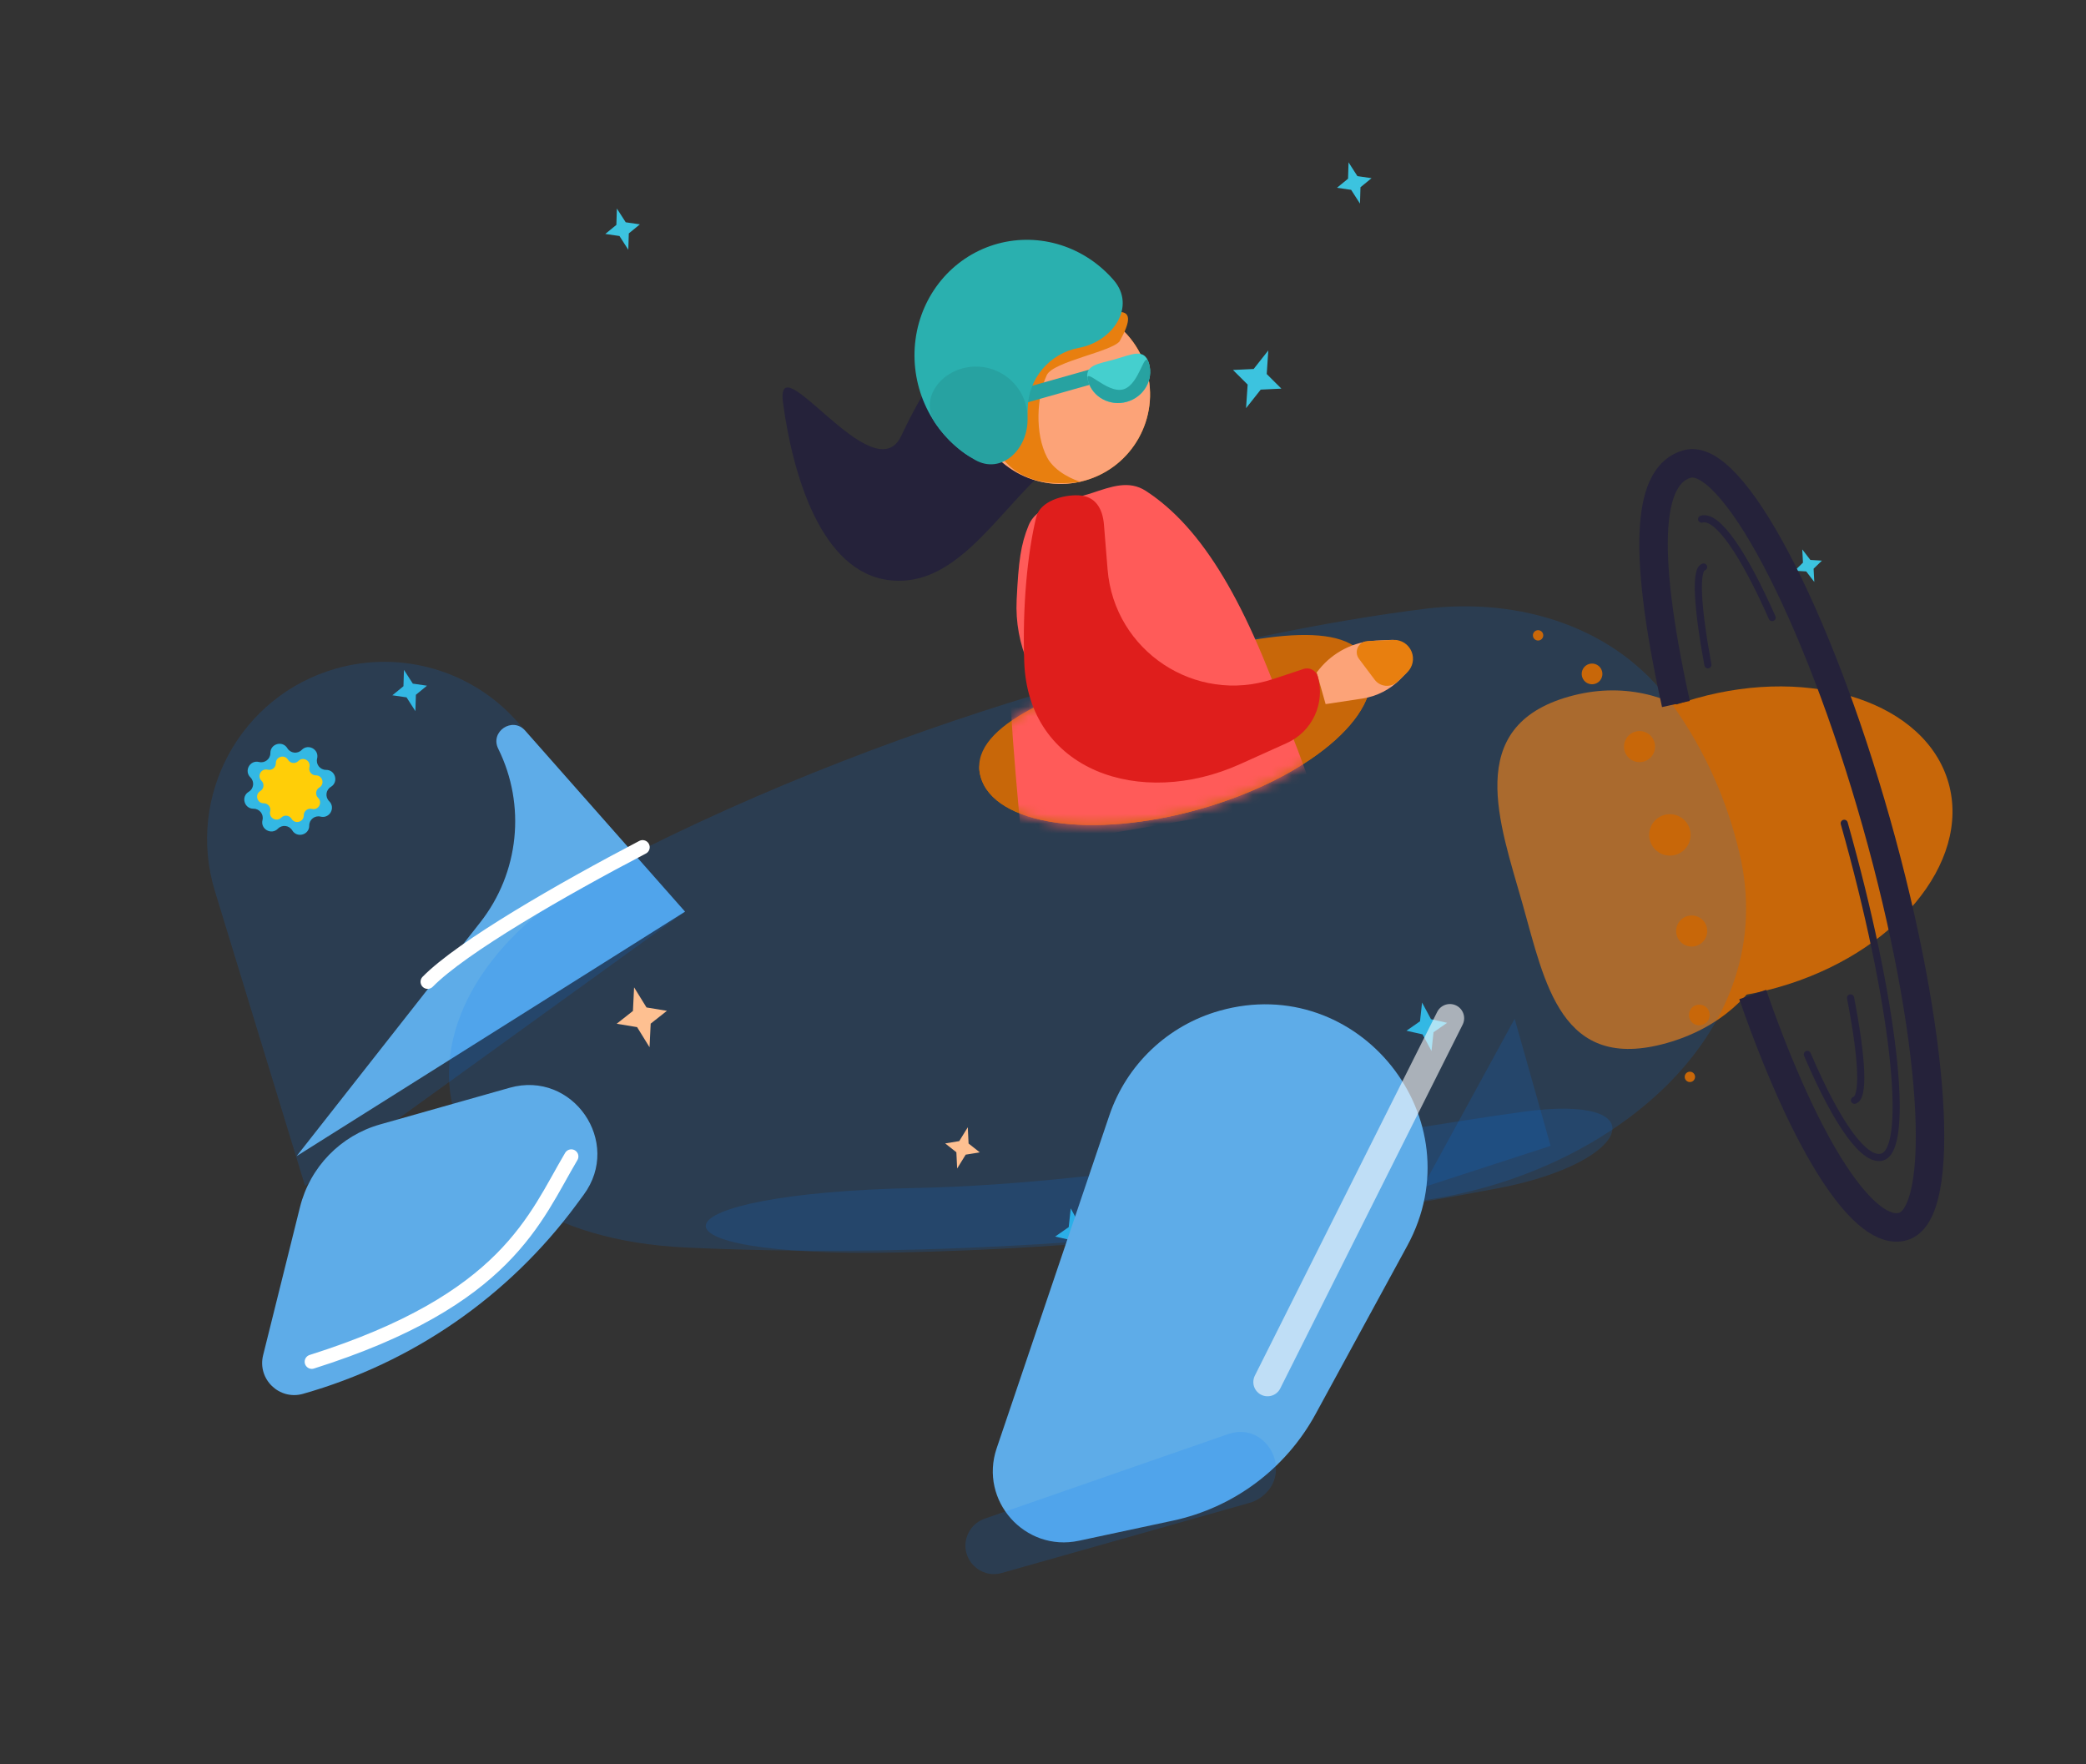 <svg width="214" height="181" viewBox="0 0 214 181" fill="none" xmlns="http://www.w3.org/2000/svg">
<rect x="0" y="0" width="214" height="181" fill="#333333" stroke="none"/>
<g clip-path="url(#clip0_1826_5020)">
<path d="M145.887 102.847L145.677 104.769L144.288 105.736L145.939 106.111L146.855 107.814L147.064 105.892L148.454 104.925L146.803 104.55L145.887 102.847Z" fill="#3CC3DF"/>
<path d="M109.847 123.961L109.637 125.884L108.248 126.851L109.899 127.225L110.815 128.928L111.024 127.006L112.414 126.039L110.763 125.664L109.847 123.961Z" fill="#3CC3DF"/>
<path d="M130.114 35.949L128.61 37.852L126.489 37.953L127.994 39.451L127.831 41.871L129.335 39.969L131.456 39.868L129.952 38.369L130.114 35.949Z" fill="#3CC3DF"/>
<path d="M63.284 21.391L63.233 23.069L62.096 23.999L63.55 24.211L64.457 25.623L64.508 23.946L65.645 23.015L64.192 22.803L63.284 21.391Z" fill="#3CC3DF"/>
<path d="M41.441 68.718L41.39 70.395L40.253 71.326L41.707 71.538L42.614 72.95L42.666 71.272L43.802 70.342L42.349 70.129L41.441 68.718Z" fill="#3CC3DF"/>
<path d="M138.346 16.654L138.294 18.332L137.158 19.262L138.611 19.475L139.519 20.886L139.57 19.209L140.707 18.278L139.253 18.066L138.346 16.654Z" fill="#3CC3DF"/>
<path d="M184.892 56.361L184.965 57.719L184.11 58.547L185.298 58.62L186.127 59.699L186.054 58.341L186.909 57.512L185.721 57.439L184.892 56.361Z" fill="#3CC3DF"/>
<path d="M22.045 91.403C19.063 81.653 24.677 71.356 34.489 68.58V68.58C41.218 66.677 48.444 68.8 53.073 74.042L70.277 93.521L31.301 121.664L22.045 91.403Z" fill="#007AFF" fill-opacity="0.15"/>
<path d="M49.268 94.621C53.264 89.534 53.982 82.602 51.112 76.805V76.805C50.242 75.047 52.577 73.479 53.875 74.949L70.278 93.521L30.434 118.597L49.268 94.621Z" fill="#5EACE8"/>
<ellipse cx="178.17" cy="86.47" rx="22.582" ry="15.409" transform="rotate(-15.795 178.17 86.47)" fill="#C86709"/>
<path d="M182.772 85.169C185.088 93.357 181.871 103.922 171 106.997C160.128 110.072 158.501 100.878 156.185 92.689C153.868 84.5 150.077 74.538 160.948 71.463C171.82 68.388 180.455 76.98 182.772 85.169Z" fill="#C86709"/>
<path d="M63.046 88.599C93.729 72.737 126.713 64.874 146.203 62.452C155.857 61.253 165.775 64.284 171.474 72.169C175.038 77.101 177.233 82.36 178.457 87.545C182.744 105.706 165.865 119.764 147.47 122.901C118.633 127.818 91.817 128.975 70.404 127.978C41.555 126.634 37.392 101.862 63.046 88.599Z" fill="#007AFF" fill-opacity="0.15"/>
<path d="M65.05 101.285L64.933 103.707L63.265 105.022L65.36 105.367L66.635 107.431L66.753 105.009L68.42 103.694L66.325 103.349L65.05 101.285Z" fill="#FEC091"/>
<path d="M99.284 115.639L99.365 117.307L100.513 118.212L99.07 118.449L98.193 119.87L98.112 118.202L96.965 117.297L98.407 117.06L99.284 115.639Z" fill="#FEC091"/>
<path d="M153.757 121.883C131.529 126.145 110.567 128.101 92.228 128.484C64.619 129.061 66.423 122.423 94.032 121.866C114.757 121.448 139.424 116.38 156.204 114.057C170.067 112.138 167.502 119.248 153.757 121.883Z" fill="#007AFF" fill-opacity="0.15"/>
<path d="M159.075 117.548L155.387 104.511L145.926 121.82L159.075 117.548Z" fill="#007AFF" fill-opacity="0.15"/>
<path d="M171.931 72.222C168.251 55.468 169.259 48.681 173.083 47.599C177.686 46.297 186.37 62.753 192.481 84.355C198.591 105.957 199.814 124.524 195.211 125.826C191.387 126.907 185.449 118.219 179.808 102.021" stroke="#25223A" stroke-width="2.919"/>
<path d="M189.196 84.455C194.308 102.527 196.047 117.858 193.08 118.697C191.296 119.202 188.525 115.441 185.411 108.166M174.568 53.253C176.186 52.795 178.869 56.741 181.803 63.354" stroke="#25223A" stroke-width="0.73" stroke-linecap="round" stroke-dasharray="58.38 58.38"/>
<path d="M190.247 112.872C191.224 112.596 191.096 108.833 189.846 102.369M174.772 58.165C173.885 58.416 174.12 62.282 175.21 68.196" stroke="#25223A" stroke-width="0.73" stroke-linecap="round" stroke-dasharray="58.38 58.38"/>
<path d="M113.803 114.432C115.571 109.208 119.798 105.191 125.104 103.69V103.69C139.373 99.653 151.458 114.789 144.363 127.81L134.962 145.062C131.908 150.668 126.559 154.661 120.317 155.996L110.683 158.056C105.147 159.241 100.429 153.943 102.244 148.58L113.803 114.432Z" fill="#5EACE8"/>
<path d="M99.174 157.701C99.446 156.81 100.128 156.101 101.008 155.795L125.968 147.122C130.05 145.703 132.834 151.242 129.26 153.671V153.671C128.932 153.894 128.57 154.063 128.188 154.171L102.762 161.364C100.538 161.993 98.499 159.912 99.174 157.701V157.701Z" fill="#007AFF" fill-opacity="0.15"/>
<path d="M30.775 123.832C31.795 119.734 34.932 116.496 38.996 115.347L52.281 111.589C58.753 109.758 63.873 117.161 59.875 122.57L59.112 123.604C52.174 132.991 42.316 139.808 31.084 142.986V142.986C28.651 143.674 26.382 141.476 26.993 139.022L30.775 123.832Z" fill="#5EACE8"/>
<path d="M43.874 100.714C47.374 97.147 57.65 91.24 65.923 86.912" stroke="white" stroke-width="1.46" stroke-linecap="round"/>
<path d="M140.484 68.416C141.882 73.358 134.087 79.889 123.075 83.004C112.062 86.119 102.002 84.638 100.604 79.697C99.206 74.755 107.796 71.036 118.808 67.921C129.821 64.806 139.086 63.474 140.484 68.416Z" fill="#C86709"/>
<path d="M140.484 68.416C141.882 73.358 134.088 79.889 123.075 83.004C112.062 86.119 102.002 84.639 100.604 79.697C99.206 74.756 108.098 80.89 119.111 77.775C130.124 74.66 134.344 72.086 140.484 68.416Z" fill="#C86709"/>
<circle cx="171.311" cy="85.649" r="2.125" transform="rotate(-15.795 171.311 85.649)" fill="#C86709"/>
<circle cx="168.197" cy="76.591" r="1.594" transform="rotate(-15.795 168.197 76.591)" fill="#C86709"/>
<circle cx="163.326" cy="69.133" r="1.063" transform="rotate(-15.795 163.326 69.133)" fill="#C86709"/>
<circle cx="173.548" cy="95.508" r="1.594" transform="rotate(-15.795 173.548 95.508)" fill="#C86709"/>
<circle cx="174.328" cy="104.122" r="1.063" transform="rotate(-15.795 174.328 104.122)" fill="#C86709"/>
<circle cx="157.79" cy="65.177" r="0.531" transform="rotate(-15.795 157.79 65.177)" fill="#C86709"/>
<circle cx="173.363" cy="110.47" r="0.531" transform="rotate(-15.795 173.363 110.47)" fill="#C86709"/>
<path opacity="0.6" d="M130.036 141.777L148.746 104.457" stroke="white" stroke-width="2.919" stroke-linecap="round"/>
<path d="M27.737 77.249C27.729 76.293 28.986 75.938 29.479 76.756V76.756C29.796 77.281 30.523 77.367 30.953 76.929V76.929C31.622 76.248 32.763 76.885 32.533 77.813V77.813C32.385 78.408 32.839 78.982 33.452 78.977V78.977C34.407 78.968 34.763 80.226 33.945 80.719V80.719C33.419 81.035 33.334 81.762 33.772 82.192V82.192C34.453 82.861 33.815 84.002 32.888 83.772V83.772C32.293 83.624 31.718 84.078 31.724 84.692V84.692C31.733 85.647 30.475 86.002 29.982 85.184V85.184C29.666 84.659 28.938 84.573 28.509 85.011V85.011C27.84 85.693 26.698 85.055 26.928 84.128V84.128C27.076 83.532 26.622 82.958 26.009 82.963V82.963C25.054 82.972 24.698 81.714 25.517 81.222V81.222C26.042 80.905 26.127 80.178 25.69 79.748V79.748C25.008 79.079 25.646 77.938 26.573 78.168V78.168C27.168 78.316 27.743 77.862 27.737 77.249V77.249Z" fill="#33B8E4"/>
<path d="M28.298 78.296C28.292 77.61 29.196 77.354 29.55 77.942V77.942C29.777 78.32 30.3 78.381 30.608 78.067V78.067C31.089 77.577 31.909 78.035 31.744 78.701V78.701C31.638 79.129 31.964 79.542 32.404 79.538V79.538C33.091 79.532 33.347 80.436 32.758 80.79V80.79C32.381 81.017 32.32 81.54 32.634 81.848V81.848C33.124 82.329 32.666 83.149 31.999 82.984V82.984C31.572 82.878 31.159 83.204 31.163 83.644V83.644C31.169 84.331 30.265 84.587 29.911 83.999V83.999C29.684 83.621 29.161 83.56 28.852 83.874V83.874C28.371 84.364 27.552 83.906 27.717 83.239V83.239C27.823 82.812 27.497 82.399 27.056 82.403V82.403C26.37 82.409 26.114 81.505 26.702 81.151V81.151C27.08 80.924 27.141 80.401 26.827 80.092V80.092C26.337 79.611 26.795 78.791 27.461 78.957V78.957C27.889 79.063 28.302 78.737 28.298 78.296V78.296Z" fill="#FFCE08"/>
<path d="M58.607 118.634C54.868 124.938 52.058 133.353 31.985 139.694" stroke="white" stroke-width="1.46" stroke-linecap="round"/>
<mask id="mask0_1826_5020" style="mask-type:alpha" maskUnits="userSpaceOnUse" x="100" y="65" width="41" height="20">
<path d="M140.484 68.416C141.882 73.358 134.087 79.889 123.075 83.004C112.062 86.12 102.002 84.639 100.604 79.697C99.206 74.756 107.796 71.037 118.808 67.921C129.821 64.806 139.086 63.475 140.484 68.416Z" fill="#C86709"/>
</mask>
<g mask="url(#mask0_1826_5020)">
<path d="M104.891 87.044C102.675 64.186 103.115 58.942 105.478 53.846C106.488 51.666 109.745 51.328 112.026 50.574C113.995 49.923 115.812 49.259 117.438 50.545C123.882 55.641 130.399 68.53 134.902 81.868L104.891 87.044Z" fill="#FF5B59"/>
</g>
<path d="M104.297 61.521C104.493 57.564 104.71 55.868 105.533 53.874C106.45 51.653 109.745 51.328 112.026 50.574C113.994 49.922 115.812 49.23 117.551 50.359C123.385 54.147 127.994 61.95 132.438 75.11L121.39 76.871C112.154 78.342 103.833 70.861 104.297 61.521Z" fill="#FF5B59"/>
<path d="M135.346 68.647L135.075 68.981L135.994 72.231L139.757 71.662C141.243 71.438 142.614 70.735 143.664 69.659L144.243 69.066C144.747 68.549 144.937 67.804 144.74 67.11C144.486 66.209 143.645 65.603 142.71 65.645L141.16 65.715C138.892 65.817 136.777 66.884 135.346 68.647Z" fill="#FCA378"/>
<path d="M141.022 69.724L139.416 67.586C138.868 66.857 139.359 65.813 140.27 65.77L142.932 65.644C143.755 65.605 144.512 66.093 144.818 66.858C145.111 67.588 144.932 68.422 144.366 68.968L143.387 69.913C142.702 70.573 141.594 70.485 141.022 69.724Z" fill="#E87F0F"/>
<path d="M105.073 67.866C104.884 62.279 105.389 56.796 106.31 53.034C106.701 51.438 109.015 50.737 110.657 50.813C112.351 50.892 113.116 52.128 113.253 53.819L113.626 58.419C114.304 66.783 122.638 72.302 130.603 69.662L133.725 68.628C134.348 68.421 135.017 68.776 135.195 69.407C135.972 72.151 134.622 75.05 132.022 76.222L127.221 78.387C116.996 82.998 105.451 79.076 105.073 67.866Z" fill="#DF1E1C"/>
<path fill-rule="evenodd" clip-rule="evenodd" d="M110.315 27.812C114.44 27.65 105.362 30.304 109.357 31.369C113.596 32.499 110.574 29.846 113.1 33.459C113.513 30.384 112.702 36.536 113.1 33.459C112.509 37.849 114.152 43.665 110.567 46.224C107.048 48.737 116.353 43.372 112.309 44.894C104.162 47.962 99.954 60.481 91.292 59.525C84.163 58.738 81.31 48.518 80.333 41.365C79.44 34.821 89.647 50.67 92.457 44.716C94.555 40.274 97.073 36.151 100.76 32.928C104.108 30 105.875 27.986 110.315 27.812Z" fill="#25223A"/>
<circle cx="108.803" cy="40.463" r="9.179" transform="rotate(-15.795 108.803 40.463)" fill="#E87F0F"/>
<circle cx="108.803" cy="40.463" r="9.179" transform="rotate(-15.795 108.803 40.463)" fill="#FCA378"/>
<path d="M110.873 49.417C100.755 50.835 100.256 41.812 102.481 37.831C115.618 30.16 117.107 30.99 114.863 35.005C114.051 36.073 108.043 37.092 107.393 38.47C106.343 40.695 106.15 44.479 107.416 46.913C108.241 48.501 110.411 49.329 110.873 49.417Z" fill="#E87F0F"/>
<rect x="104.616" y="39.933" width="7.545" height="1.509" transform="rotate(-15.795 104.616 39.933)" fill="#27A2A1"/>
<path d="M110.679 35.684C114.185 35.029 116.583 31.438 114.254 28.738C114.188 28.662 114.121 28.586 114.053 28.512C112.534 26.837 110.592 25.629 108.451 25.028C106.309 24.428 104.057 24.459 101.952 25.117C99.848 25.776 97.978 27.035 96.557 28.75C95.136 30.466 94.224 32.567 93.924 34.811C93.624 37.056 93.949 39.352 94.862 41.435C95.775 43.519 97.238 45.305 99.083 46.587V46.587C102.078 48.667 105.351 45.689 105.427 42.043L105.43 41.873C105.493 38.827 107.685 36.243 110.679 35.684V35.684Z" fill="#2AB0AF"/>
<path d="M99.259 37.676C96.357 38.153 94.32 41.023 95.978 43.451C96.531 44.261 97.181 45.005 97.917 45.665C98.575 46.255 99.289 46.764 100.045 47.189C102.69 48.676 105.357 46.191 105.415 43.157L105.418 43.006C105.481 39.696 102.526 37.139 99.259 37.676V37.676Z" fill="#27A2A1"/>
<path d="M117.882 37.316C118.353 38.981 117.333 40.728 115.605 41.217C113.877 41.706 112.094 40.752 111.623 39.087C111.152 37.421 112.645 37.35 114.373 36.861C116.101 36.372 117.41 35.651 117.882 37.316Z" fill="#45CFCE"/>
<path d="M117.882 37.316C118.353 38.981 117.334 40.728 115.605 41.217C113.877 41.705 112.094 40.752 111.623 39.086C111.152 37.421 113.516 40.428 115.244 39.939C116.972 39.45 117.411 35.651 117.882 37.316Z" fill="#27A2A1"/>
</g>
<defs>
<clipPath id="clip0_1826_5020">
<rect width="214" height="180.576" fill="white"/>
</clipPath>
</defs>
</svg>
